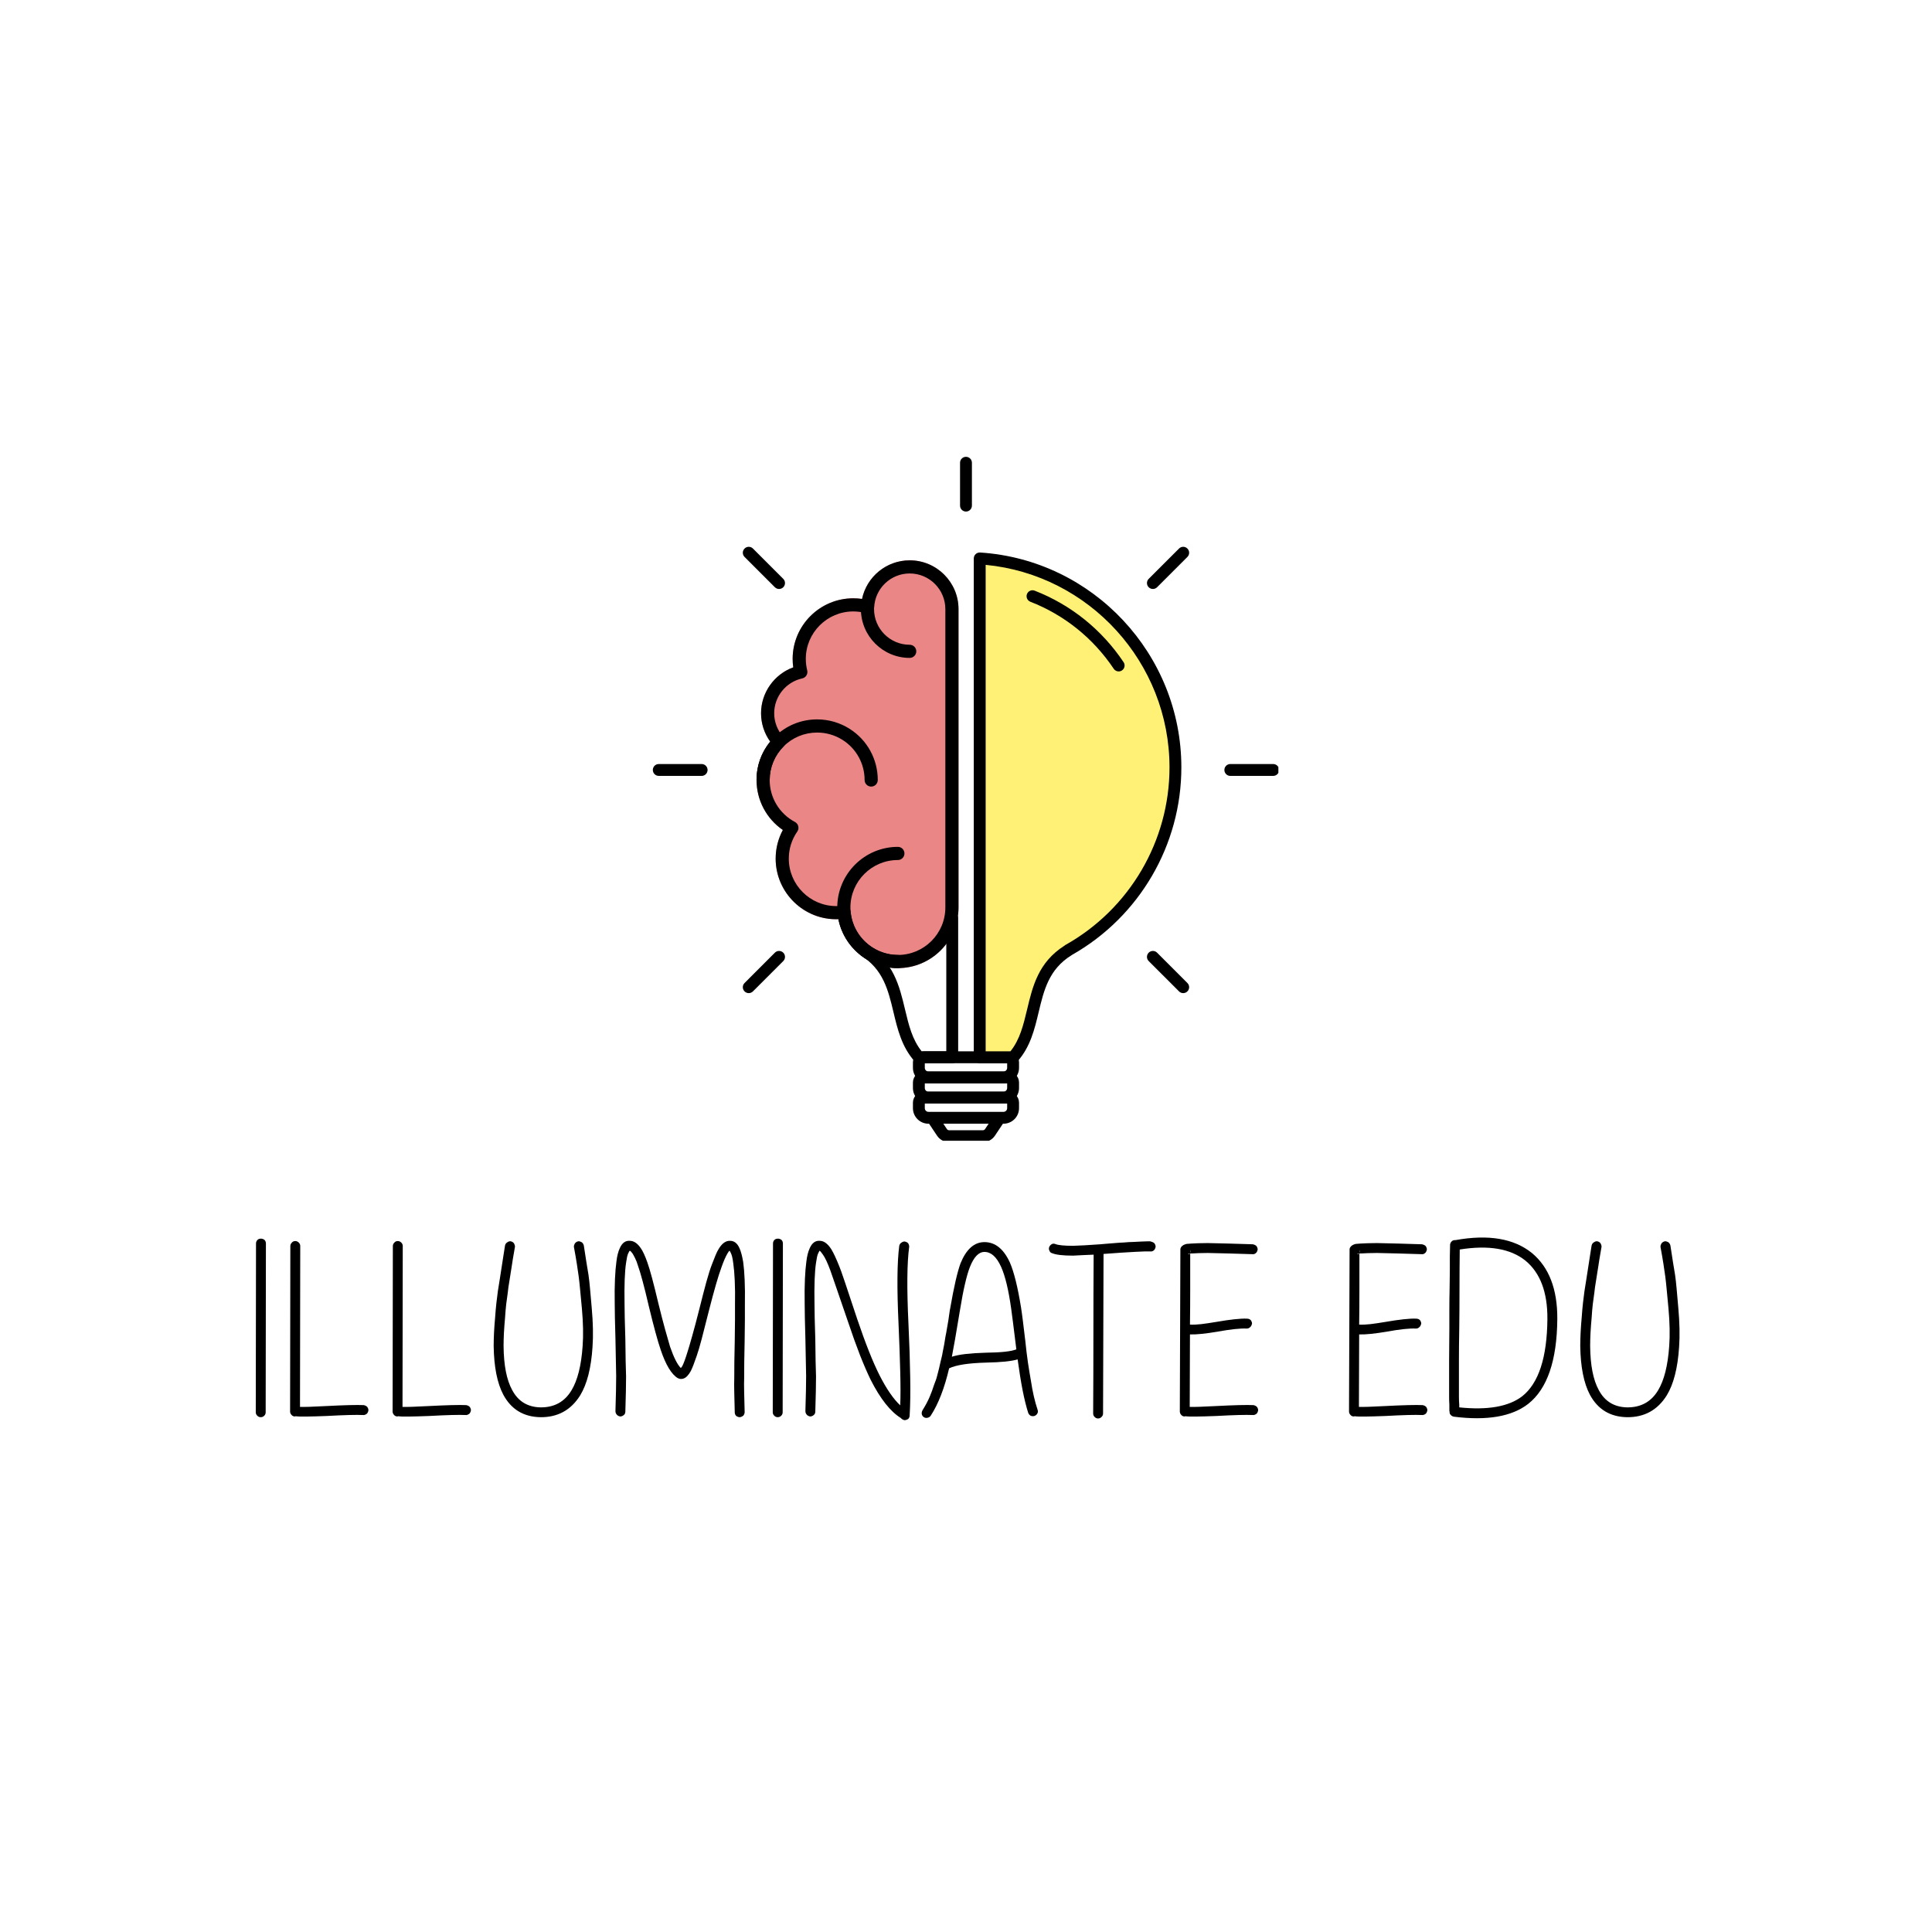 <svg xmlns="http://www.w3.org/2000/svg" xmlns:xlink="http://www.w3.org/1999/xlink" width="500" zoomAndPan="magnify" viewBox="0 0 375 375" height="500" preserveAspectRatio="xMidYMid meet" version="1.0"><defs><g/><clipPath id="56a6a012c7"><path d="M 179.969 216.137 L 195.086 216.137 L 195.086 221.422 L 179.969 221.422 Z M 179.969 216.137 " clip-rule="nonzero"/></clipPath><clipPath id="1a0c33cfcb"><path d="M 186 88.672 L 189 88.672 L 189 100 L 186 100 Z M 186 88.672 " clip-rule="nonzero"/></clipPath><clipPath id="2303e67838"><path d="M 126.633 148 L 138 148 L 138 151 L 126.633 151 Z M 126.633 148 " clip-rule="nonzero"/></clipPath><clipPath id="39a3f37c45"><path d="M 237.348 148.109 L 248.133 148.109 L 248.133 150.859 L 237.348 150.859 Z M 237.348 148.109 " clip-rule="nonzero"/></clipPath></defs><rect x="-37.5" width="450" fill="#ffffff" y="-37.5" height="450" fill-opacity="1"/><rect x="-37.5" width="450" fill="#ffffff" y="-37.5" height="450" fill-opacity="1"/><path fill="#eb8686" d="M 176.574 108.758 C 172.047 108.758 168.23 111.945 167.32 116.25 C 166.754 116.168 166.188 116.129 165.621 116.129 C 159.129 116.129 153.852 121.406 153.852 127.895 C 153.852 128.441 153.891 128.988 153.969 129.531 C 150.285 130.871 147.719 134.438 147.719 138.434 C 147.719 140.426 148.344 142.348 149.5 143.949 C 149.496 143.953 149.496 143.957 149.492 143.961 C 149.305 144.191 149.125 144.43 148.957 144.672 C 148.926 144.719 148.891 144.766 148.855 144.816 C 148.699 145.051 148.551 145.285 148.41 145.527 C 148.375 145.586 148.344 145.648 148.309 145.707 C 148.176 145.949 148.047 146.199 147.93 146.449 C 147.906 146.504 147.883 146.559 147.859 146.613 C 147.746 146.863 147.641 147.117 147.547 147.375 C 147.539 147.406 147.527 147.434 147.516 147.461 C 147.422 147.73 147.336 148.008 147.262 148.285 C 147.246 148.34 147.23 148.395 147.215 148.449 C 147.145 148.723 147.086 149.004 147.035 149.285 C 147.023 149.344 147.016 149.402 147.004 149.465 C 146.957 149.75 146.918 150.035 146.891 150.324 C 146.887 150.375 146.887 150.422 146.883 150.469 C 146.859 150.777 146.844 151.086 146.844 151.398 C 146.844 151.402 146.844 151.402 146.844 151.402 C 146.844 155.312 148.77 158.918 151.949 161.102 C 151.035 162.801 150.555 164.699 150.555 166.656 C 150.555 173.285 156.07 178.664 162.734 178.414 C 163.73 183.477 167.977 187.383 173.203 187.855 C 173.234 187.859 173.262 187.863 173.293 187.863 C 173.617 187.891 173.945 187.91 174.281 187.91 C 180.766 187.91 186.047 182.629 186.047 176.141 L 186.047 118.227 C 186.047 113.004 181.797 108.758 176.574 108.758 " fill-opacity="1" fill-rule="nonzero"/><path fill="#000000" d="M 163.832 175.762 C 164.117 175.762 164.398 175.859 164.625 176.039 C 164.898 176.258 165.07 176.578 165.102 176.93 C 165.504 181.656 169.531 185.355 174.281 185.355 C 179.359 185.355 183.492 181.223 183.492 176.141 L 183.492 118.227 C 183.492 114.41 180.391 111.309 176.574 111.309 C 172.902 111.309 169.875 114.18 169.676 117.848 C 169.652 118.234 169.461 118.59 169.145 118.812 C 168.832 119.039 168.434 119.113 168.062 119.012 C 167.266 118.793 166.441 118.68 165.621 118.68 C 160.539 118.68 156.406 122.812 156.406 127.895 C 156.406 128.645 156.496 129.395 156.68 130.125 C 156.762 130.461 156.707 130.812 156.523 131.105 C 156.34 131.398 156.051 131.605 155.711 131.68 C 152.559 132.363 150.27 135.207 150.27 138.434 C 150.27 140.176 150.926 141.84 152.117 143.125 C 152.582 143.629 152.566 144.41 152.086 144.895 C 150.352 146.633 149.395 148.945 149.395 151.398 C 149.395 154.82 151.273 157.941 154.305 159.547 C 154.625 159.715 154.859 160.016 154.945 160.371 C 155.031 160.727 154.965 161.102 154.754 161.402 C 153.676 162.949 153.105 164.77 153.105 166.656 C 153.105 171.738 157.238 175.871 162.32 175.871 C 162.754 175.871 163.203 175.84 163.648 175.773 C 163.711 175.766 163.77 175.762 163.832 175.762 Z M 174.281 187.91 C 168.648 187.91 163.809 183.832 162.738 178.414 C 156.074 178.664 150.555 173.285 150.555 166.656 C 150.555 164.699 151.035 162.801 151.949 161.102 C 148.77 158.918 146.844 155.312 146.844 151.398 C 146.844 148.652 147.777 146.047 149.5 143.949 C 148.344 142.348 147.719 140.426 147.719 138.434 C 147.719 134.438 150.285 130.871 153.969 129.531 C 153.891 128.988 153.852 128.441 153.852 127.895 C 153.852 121.406 159.129 116.129 165.621 116.129 C 166.188 116.129 166.758 116.168 167.32 116.25 C 168.23 111.949 172.047 108.758 176.574 108.758 C 181.797 108.758 186.047 113.004 186.047 118.227 L 186.047 176.141 C 186.047 182.629 180.766 187.91 174.281 187.91 " fill-opacity="1" fill-rule="nonzero"/><path fill="#000000" d="M 176.574 127.699 C 171.352 127.699 167.102 123.449 167.102 118.227 C 167.102 117.523 167.672 116.953 168.379 116.953 C 169.082 116.953 169.652 117.523 169.652 118.227 C 169.652 122.043 172.758 125.148 176.574 125.148 C 177.277 125.148 177.852 125.719 177.852 126.422 C 177.852 127.129 177.277 127.699 176.574 127.699 " fill-opacity="1" fill-rule="nonzero"/><path fill="#000000" d="M 174.281 187.91 C 167.789 187.91 162.512 182.629 162.512 176.141 C 162.512 169.656 167.789 164.375 174.281 164.375 C 174.984 164.375 175.555 164.949 175.555 165.652 C 175.555 166.355 174.984 166.93 174.281 166.93 C 169.199 166.93 165.066 171.062 165.066 176.141 C 165.066 181.223 169.199 185.355 174.281 185.355 C 174.984 185.355 175.555 185.926 175.555 186.633 C 175.555 187.34 174.984 187.91 174.281 187.91 " fill-opacity="1" fill-rule="nonzero"/><path fill="#000000" d="M 169.098 152.676 C 168.391 152.676 167.82 152.105 167.82 151.402 C 167.82 148.246 166.234 145.344 163.578 143.641 C 162.094 142.691 160.375 142.188 158.609 142.188 C 156.141 142.188 153.82 143.148 152.078 144.898 C 150.348 146.641 149.395 148.949 149.395 151.402 C 149.395 152.105 148.824 152.676 148.117 152.676 C 147.414 152.676 146.844 152.105 146.844 151.402 C 146.844 148.27 148.059 145.324 150.27 143.098 C 152.492 140.863 155.457 139.633 158.609 139.633 C 160.867 139.633 163.059 140.277 164.957 141.492 C 168.348 143.668 170.375 147.371 170.375 151.402 C 170.375 152.105 169.801 152.676 169.098 152.676 " fill-opacity="1" fill-rule="nonzero"/><path fill="#000000" d="M 179.504 206.367 L 179.504 207.27 C 179.504 207.66 179.824 207.98 180.215 207.98 L 194.777 207.98 C 195.168 207.98 195.488 207.66 195.488 207.27 L 195.488 206.367 Z M 194.777 210.285 L 180.215 210.285 C 178.555 210.285 177.199 208.93 177.199 207.27 L 177.199 206.199 C 177.199 205.023 178.16 204.062 179.336 204.062 L 195.656 204.062 C 196.836 204.062 197.793 205.023 197.793 206.199 L 197.793 207.27 C 197.793 208.93 196.441 210.285 194.777 210.285 " fill-opacity="1" fill-rule="nonzero"/><path fill="#000000" d="M 179.504 210.285 L 179.504 211.184 C 179.504 211.574 179.824 211.895 180.215 211.895 L 194.777 211.895 C 195.168 211.895 195.488 211.574 195.488 211.184 L 195.488 210.285 Z M 194.777 214.199 L 180.215 214.199 C 178.555 214.199 177.199 212.844 177.199 211.184 L 177.199 210.117 C 177.199 208.938 178.16 207.98 179.336 207.98 L 195.656 207.98 C 196.836 207.98 197.793 208.938 197.793 210.117 L 197.793 211.184 C 197.793 212.844 196.441 214.199 194.777 214.199 " fill-opacity="1" fill-rule="nonzero"/><path fill="#000000" d="M 179.504 214.199 L 179.504 215.102 C 179.504 215.492 179.824 215.809 180.215 215.809 L 194.777 215.809 C 195.168 215.809 195.488 215.492 195.488 215.102 L 195.488 214.199 Z M 194.777 218.113 L 180.215 218.113 C 178.555 218.113 177.199 216.762 177.199 215.102 L 177.199 214.031 C 177.199 212.855 178.16 211.895 179.336 211.895 L 195.656 211.895 C 196.836 211.895 197.793 212.855 197.793 214.031 L 197.793 215.102 C 197.793 216.762 196.441 218.113 194.777 218.113 " fill-opacity="1" fill-rule="nonzero"/><g clip-path="url(#56a6a012c7)"><path fill="#000000" d="M 190.773 221.684 L 184.219 221.684 C 183.277 221.684 182.402 221.215 181.879 220.43 L 179.992 217.602 L 181.91 216.324 L 183.793 219.152 C 183.891 219.297 184.047 219.379 184.219 219.379 L 190.773 219.379 C 190.945 219.379 191.105 219.297 191.199 219.152 L 193.086 216.324 L 195.004 217.602 L 193.117 220.43 C 192.594 221.215 191.719 221.684 190.773 221.684 " fill-opacity="1" fill-rule="nonzero"/></g><path fill="#000000" d="M 184.828 206.367 L 178.363 206.367 C 178.035 206.367 177.723 206.227 177.504 205.98 C 175.027 203.191 174.211 199.77 173.422 196.461 C 172.398 192.176 171.434 188.129 167.035 185.406 L 168.246 183.449 C 173.453 186.668 174.578 191.375 175.664 195.926 C 176.379 198.926 177.055 201.773 178.898 204.062 L 183.676 204.062 L 183.676 178.219 C 183.676 177.582 184.195 177.062 184.828 177.062 C 185.465 177.062 185.98 177.582 185.98 178.219 L 185.98 205.215 C 185.98 205.852 185.465 206.367 184.828 206.367 " fill-opacity="1" fill-rule="nonzero"/><path fill="#fff175" d="M 228.152 148.949 C 228.152 127.395 211.371 109.766 190.164 108.391 L 190.164 205.215 L 196.66 205.215 C 202.023 199.176 199.016 189.602 207.387 184.43 L 207.352 184.43 C 219.762 177.469 228.152 164.188 228.152 148.949 " fill-opacity="1" fill-rule="nonzero"/><path fill="#000000" d="M 191.316 204.062 L 196.125 204.062 C 197.969 201.773 198.645 198.926 199.363 195.926 C 200.434 191.43 201.543 186.789 206.586 183.57 C 206.648 183.516 206.715 183.465 206.789 183.422 C 219.254 176.434 227 163.223 227 148.949 C 227 128.605 211.422 111.57 191.316 109.637 Z M 196.66 206.367 L 190.164 206.367 C 189.527 206.367 189.012 205.852 189.012 205.215 L 189.012 108.391 C 189.012 108.07 189.145 107.766 189.375 107.551 C 189.609 107.332 189.922 107.223 190.238 107.242 C 212.145 108.66 229.301 126.98 229.301 148.949 C 229.301 163.98 221.188 177.902 208.105 185.328 C 208.07 185.355 208.031 185.383 207.988 185.406 C 203.59 188.129 202.625 192.176 201.602 196.461 C 200.812 199.77 199.996 203.191 197.523 205.98 C 197.305 206.227 196.988 206.367 196.66 206.367 " fill-opacity="1" fill-rule="nonzero"/><path fill="#000000" d="M 217.133 130.324 C 216.762 130.324 216.398 130.145 216.176 129.812 C 212.199 123.875 206.605 119.375 199.992 116.797 C 199.398 116.566 199.105 115.895 199.336 115.305 C 199.566 114.711 200.238 114.418 200.828 114.648 C 207.883 117.398 213.852 122.199 218.09 128.531 C 218.445 129.059 218.301 129.773 217.773 130.125 C 217.578 130.258 217.355 130.324 217.133 130.324 " fill-opacity="1" fill-rule="nonzero"/><g clip-path="url(#1a0c33cfcb)"><path fill="#000000" d="M 187.496 99.293 C 186.859 99.293 186.344 98.777 186.344 98.141 L 186.344 89.82 C 186.344 89.184 186.859 88.668 187.496 88.668 C 188.133 88.668 188.648 89.184 188.648 89.82 L 188.648 98.141 C 188.648 98.777 188.133 99.293 187.496 99.293 " fill-opacity="1" fill-rule="nonzero"/></g><path fill="#000000" d="M 151.215 114.32 C 150.922 114.32 150.629 114.207 150.402 113.984 L 144.52 108.102 C 144.066 107.652 144.066 106.922 144.52 106.473 C 144.969 106.02 145.699 106.02 146.148 106.473 L 152.031 112.355 C 152.48 112.805 152.48 113.531 152.031 113.984 C 151.805 114.207 151.512 114.32 151.215 114.32 " fill-opacity="1" fill-rule="nonzero"/><g clip-path="url(#2303e67838)"><path fill="#000000" d="M 136.188 150.602 L 127.871 150.602 C 127.23 150.602 126.715 150.086 126.715 149.449 C 126.715 148.812 127.23 148.297 127.871 148.297 L 136.188 148.297 C 136.824 148.297 137.34 148.812 137.34 149.449 C 137.34 150.086 136.824 150.602 136.188 150.602 " fill-opacity="1" fill-rule="nonzero"/></g><path fill="#000000" d="M 145.332 192.766 C 145.039 192.766 144.742 192.652 144.52 192.426 C 144.066 191.977 144.066 191.25 144.52 190.801 L 150.402 184.914 C 150.852 184.465 151.582 184.465 152.031 184.914 C 152.48 185.367 152.48 186.094 152.031 186.543 L 146.148 192.426 C 145.922 192.652 145.629 192.766 145.332 192.766 " fill-opacity="1" fill-rule="nonzero"/><path fill="#000000" d="M 229.66 192.766 C 229.367 192.766 229.07 192.652 228.848 192.426 L 222.961 186.543 C 222.512 186.094 222.512 185.367 222.961 184.914 C 223.41 184.465 224.141 184.465 224.59 184.914 L 230.473 190.801 C 230.926 191.25 230.926 191.977 230.473 192.426 C 230.25 192.652 229.953 192.766 229.66 192.766 " fill-opacity="1" fill-rule="nonzero"/><g clip-path="url(#39a3f37c45)"><path fill="#000000" d="M 247.125 150.602 L 238.805 150.602 C 238.168 150.602 237.652 150.086 237.652 149.449 C 237.652 148.812 238.168 148.297 238.805 148.297 L 247.125 148.297 C 247.762 148.297 248.277 148.812 248.277 149.449 C 248.277 150.086 247.762 150.602 247.125 150.602 " fill-opacity="1" fill-rule="nonzero"/></g><path fill="#000000" d="M 223.777 114.32 C 223.48 114.32 223.188 114.207 222.961 113.984 C 222.512 113.531 222.512 112.805 222.961 112.355 L 228.848 106.473 C 229.293 106.02 230.023 106.02 230.473 106.473 C 230.926 106.922 230.926 107.652 230.473 108.102 L 224.59 113.984 C 224.367 114.207 224.074 114.32 223.777 114.32 " fill-opacity="1" fill-rule="nonzero"/><g fill="#000000" fill-opacity="1"><g transform="translate(45.911, 274.748)"><g><path d="M 3.781 -33.375 C 3.781 -33.664 3.879 -33.906 4.078 -34.094 C 4.234 -34.25 4.457 -34.328 4.75 -34.328 C 4.969 -34.328 5.191 -34.25 5.422 -34.094 C 5.609 -33.906 5.703 -33.664 5.703 -33.375 L 5.656 -0.625 C 5.656 -0.363 5.562 -0.141 5.375 0.047 C 5.176 0.234 4.953 0.328 4.703 0.328 C 4.441 0.328 4.219 0.234 4.031 0.047 C 3.832 -0.141 3.734 -0.363 3.734 -0.625 Z M 3.781 -33.375 "/></g></g></g><g fill="#000000" fill-opacity="1"><g transform="translate(53.246, 274.748)"><g><path d="M 3.109 -32.891 C 3.109 -33.148 3.207 -33.375 3.406 -33.562 C 3.562 -33.758 3.785 -33.859 4.078 -33.859 C 4.328 -33.859 4.551 -33.758 4.75 -33.562 C 4.938 -33.375 5.031 -33.148 5.031 -32.891 L 4.984 -1.672 C 5.785 -1.641 7.445 -1.691 9.969 -1.828 C 11.758 -1.922 13.27 -1.984 14.5 -2.016 C 15.738 -2.047 16.691 -2.047 17.359 -2.016 C 17.648 -1.953 17.875 -1.836 18.031 -1.672 C 18.188 -1.453 18.266 -1.227 18.266 -1 C 18.203 -0.688 18.094 -0.461 17.938 -0.328 C 17.676 -0.141 17.438 -0.062 17.219 -0.094 C 16.57 -0.125 15.656 -0.125 14.469 -0.094 C 13.289 -0.062 11.844 0 10.125 0.094 C 8.551 0.156 7.27 0.191 6.281 0.203 C 5.289 0.223 4.57 0.203 4.125 0.141 C 4.094 0.172 4.062 0.188 4.031 0.188 C 3.738 0.188 3.516 0.094 3.359 -0.094 C 3.16 -0.289 3.062 -0.516 3.062 -0.766 Z M 3.109 -32.891 "/></g></g></g><g fill="#000000" fill-opacity="1"><g transform="translate(73.143, 274.748)"><g><path d="M 3.109 -32.891 C 3.109 -33.148 3.207 -33.375 3.406 -33.562 C 3.562 -33.758 3.785 -33.859 4.078 -33.859 C 4.328 -33.859 4.551 -33.758 4.75 -33.562 C 4.938 -33.375 5.031 -33.148 5.031 -32.891 L 4.984 -1.672 C 5.785 -1.641 7.445 -1.691 9.969 -1.828 C 11.758 -1.922 13.27 -1.984 14.5 -2.016 C 15.738 -2.047 16.691 -2.047 17.359 -2.016 C 17.648 -1.953 17.875 -1.836 18.031 -1.672 C 18.188 -1.453 18.266 -1.227 18.266 -1 C 18.203 -0.688 18.094 -0.461 17.938 -0.328 C 17.676 -0.141 17.438 -0.062 17.219 -0.094 C 16.57 -0.125 15.656 -0.125 14.469 -0.094 C 13.289 -0.062 11.844 0 10.125 0.094 C 8.551 0.156 7.27 0.191 6.281 0.203 C 5.289 0.223 4.57 0.203 4.125 0.141 C 4.094 0.172 4.062 0.188 4.031 0.188 C 3.738 0.188 3.516 0.094 3.359 -0.094 C 3.16 -0.289 3.062 -0.516 3.062 -0.766 Z M 3.109 -32.891 "/></g></g></g><g fill="#000000" fill-opacity="1"><g transform="translate(93.04, 274.748)"><g><path d="M 4.984 -32.984 C 5.047 -33.273 5.191 -33.484 5.422 -33.609 C 5.641 -33.773 5.863 -33.844 6.094 -33.812 C 6.375 -33.75 6.582 -33.617 6.719 -33.422 C 6.875 -33.129 6.938 -32.891 6.906 -32.703 C 6.875 -32.484 6.801 -32.062 6.688 -31.438 C 6.57 -30.812 6.438 -29.973 6.281 -28.922 C 6.125 -27.859 5.973 -26.906 5.828 -26.062 C 5.68 -25.219 5.578 -24.473 5.516 -23.828 C 5.422 -23.191 5.32 -22.461 5.219 -21.641 C 5.125 -20.828 5.047 -19.91 4.984 -18.891 C 4.797 -16.879 4.703 -15.086 4.703 -13.516 C 4.734 -9.773 5.289 -6.914 6.375 -4.938 C 7.531 -2.758 9.352 -1.641 11.844 -1.578 C 14.531 -1.547 16.547 -2.648 17.891 -4.891 C 19.066 -6.836 19.785 -9.695 20.047 -13.469 C 20.203 -15.551 20.156 -17.984 19.906 -20.766 C 19.77 -22.172 19.656 -23.383 19.562 -24.406 C 19.469 -25.426 19.375 -26.289 19.281 -27 C 19.188 -27.695 19.066 -28.516 18.922 -29.453 C 18.773 -30.398 18.586 -31.484 18.359 -32.703 C 18.328 -32.891 18.395 -33.129 18.562 -33.422 C 18.719 -33.617 18.926 -33.75 19.188 -33.812 C 19.375 -33.844 19.613 -33.773 19.906 -33.609 C 20.094 -33.453 20.219 -33.242 20.281 -32.984 C 20.477 -31.773 20.645 -30.695 20.781 -29.75 C 20.926 -28.812 21.062 -27.988 21.188 -27.281 C 21.289 -26.582 21.391 -25.703 21.484 -24.641 C 21.578 -23.586 21.688 -22.344 21.812 -20.906 C 22.07 -18.031 22.125 -15.504 21.969 -13.328 C 21.707 -9.234 20.906 -6.086 19.562 -3.891 C 17.77 -1.035 15.195 0.367 11.844 0.328 C 8.582 0.266 6.188 -1.188 4.656 -4.031 C 3.469 -6.27 2.844 -9.414 2.781 -13.469 C 2.781 -15.133 2.875 -16.988 3.062 -19.031 C 3.133 -20.062 3.219 -21.004 3.312 -21.859 C 3.406 -22.723 3.5 -23.477 3.594 -24.125 C 3.688 -24.758 3.805 -25.508 3.953 -26.375 C 4.098 -27.238 4.25 -28.211 4.406 -29.297 C 4.57 -30.348 4.703 -31.188 4.797 -31.812 C 4.891 -32.438 4.953 -32.828 4.984 -32.984 Z M 4.984 -32.984 "/></g></g></g><g fill="#000000" fill-opacity="1"><g transform="translate(116.724, 274.748)"><g><path d="M 4.656 -0.766 C 4.656 -0.473 4.555 -0.25 4.359 -0.094 C 4.141 0.094 3.898 0.188 3.641 0.188 C 3.359 0.125 3.148 0.016 3.016 -0.141 C 2.828 -0.336 2.734 -0.578 2.734 -0.859 C 2.828 -3.805 2.875 -6.078 2.875 -7.672 C 2.844 -9.266 2.797 -11.66 2.734 -14.859 C 2.641 -18.086 2.594 -20.359 2.594 -21.672 C 2.562 -23.523 2.578 -25.129 2.641 -26.484 C 2.703 -27.848 2.797 -28.977 2.922 -29.875 C 3.047 -30.957 3.27 -31.836 3.594 -32.516 C 4.039 -33.504 4.68 -33.969 5.516 -33.906 C 6.285 -33.906 6.988 -33.441 7.625 -32.516 C 8.039 -31.941 8.473 -31.016 8.922 -29.734 C 9.43 -28.328 10.148 -25.656 11.078 -21.719 C 11.555 -19.77 11.988 -18.098 12.375 -16.703 C 12.758 -15.316 13.078 -14.207 13.328 -13.375 C 14.066 -11.238 14.77 -9.848 15.438 -9.203 C 15.469 -9.266 15.504 -9.32 15.547 -9.375 C 15.598 -9.426 15.645 -9.484 15.688 -9.547 C 15.969 -10.086 16.301 -10.984 16.688 -12.234 C 16.906 -12.898 17.211 -13.941 17.609 -15.359 C 18.016 -16.785 18.488 -18.57 19.031 -20.719 C 19.539 -22.758 19.992 -24.508 20.391 -25.969 C 20.797 -27.426 21.16 -28.566 21.484 -29.391 C 21.734 -30.035 21.961 -30.613 22.172 -31.125 C 22.379 -31.633 22.598 -32.066 22.828 -32.422 C 23.461 -33.441 24.18 -33.938 24.984 -33.906 C 25.785 -33.906 26.395 -33.426 26.812 -32.469 C 27.094 -31.852 27.332 -30.957 27.531 -29.781 C 27.656 -28.883 27.75 -27.738 27.812 -26.344 C 27.875 -24.957 27.891 -23.336 27.859 -21.484 C 27.859 -20.711 27.859 -19.75 27.859 -18.594 C 27.859 -17.445 27.844 -16.109 27.812 -14.578 C 27.781 -13.016 27.754 -11.629 27.734 -10.422 C 27.723 -9.223 27.719 -8.211 27.719 -7.391 C 27.688 -6.555 27.688 -5.578 27.719 -4.453 C 27.75 -3.336 27.781 -2.078 27.812 -0.672 C 27.812 -0.441 27.734 -0.219 27.578 0 C 27.41 0.156 27.188 0.266 26.906 0.328 C 26.645 0.328 26.406 0.25 26.188 0.094 C 25.988 -0.094 25.891 -0.332 25.891 -0.625 C 25.859 -2.031 25.828 -3.289 25.797 -4.406 C 25.766 -5.531 25.766 -6.508 25.797 -7.344 C 25.797 -8.164 25.801 -9.176 25.812 -10.375 C 25.832 -11.582 25.859 -12.969 25.891 -14.531 C 25.922 -16.094 25.938 -17.445 25.938 -18.594 C 25.938 -19.75 25.938 -20.711 25.938 -21.484 C 25.969 -23.273 25.953 -24.844 25.891 -26.188 C 25.828 -27.531 25.734 -28.629 25.609 -29.484 C 25.547 -30.004 25.473 -30.438 25.391 -30.781 C 25.305 -31.133 25.203 -31.426 25.078 -31.656 L 24.891 -31.984 C 24.797 -31.953 24.648 -31.758 24.453 -31.406 C 24.098 -30.801 23.719 -29.922 23.312 -28.766 C 22.695 -27.109 21.879 -24.281 20.859 -20.281 C 20.316 -18.102 19.852 -16.285 19.469 -14.828 C 19.082 -13.379 18.766 -12.305 18.516 -11.609 C 18.066 -10.266 17.68 -9.27 17.359 -8.625 C 17.129 -8.219 16.891 -7.883 16.641 -7.625 C 16.254 -7.238 15.836 -7.062 15.391 -7.094 C 15.234 -7.094 15.07 -7.141 14.906 -7.234 L 14.859 -7.234 C 13.617 -7.973 12.504 -9.812 11.516 -12.75 C 10.93 -14.445 10.16 -17.281 9.203 -21.25 C 8.754 -23.195 8.352 -24.816 8 -26.109 C 7.656 -27.398 7.352 -28.398 7.094 -29.109 C 6.938 -29.648 6.758 -30.113 6.562 -30.5 C 6.375 -30.883 6.203 -31.203 6.047 -31.453 C 5.816 -31.773 5.641 -31.953 5.516 -31.984 C 5.422 -31.891 5.359 -31.797 5.328 -31.703 C 5.191 -31.473 5.082 -31.18 5 -30.828 C 4.926 -30.484 4.859 -30.086 4.797 -29.641 C 4.535 -27.941 4.438 -25.285 4.5 -21.672 C 4.5 -20.328 4.551 -18.039 4.656 -14.812 C 4.688 -11.582 4.734 -9.172 4.797 -7.578 C 4.797 -6.016 4.75 -3.742 4.656 -0.766 Z M 4.656 -0.766 "/></g></g></g><g fill="#000000" fill-opacity="1"><g transform="translate(146.258, 274.748)"><g><path d="M 3.781 -33.375 C 3.781 -33.664 3.879 -33.906 4.078 -34.094 C 4.234 -34.25 4.457 -34.328 4.75 -34.328 C 4.969 -34.328 5.191 -34.25 5.422 -34.094 C 5.609 -33.906 5.703 -33.664 5.703 -33.375 L 5.656 -0.625 C 5.656 -0.363 5.562 -0.141 5.375 0.047 C 5.176 0.234 4.953 0.328 4.703 0.328 C 4.441 0.328 4.219 0.234 4.031 0.047 C 3.832 -0.141 3.734 -0.363 3.734 -0.625 Z M 3.781 -33.375 "/></g></g></g><g fill="#000000" fill-opacity="1"><g transform="translate(153.593, 274.748)"><g><path d="M 20.953 -32.938 C 21.016 -33.227 21.16 -33.438 21.391 -33.562 C 21.609 -33.727 21.832 -33.797 22.062 -33.766 C 22.344 -33.691 22.551 -33.578 22.688 -33.422 C 22.844 -33.129 22.906 -32.891 22.875 -32.703 C 22.457 -29.629 22.41 -24.691 22.734 -17.891 C 22.922 -13.922 23.035 -10.441 23.078 -7.453 C 23.129 -4.461 23.094 -1.977 22.969 0 C 22.969 0.258 22.875 0.484 22.688 0.672 C 22.426 0.828 22.188 0.906 21.969 0.906 C 21.676 0.844 21.438 0.703 21.25 0.484 C 19.227 -0.766 17.273 -3.242 15.391 -6.953 C 14.754 -8.266 14.066 -9.852 13.328 -11.719 C 12.598 -13.594 11.832 -15.727 11.031 -18.125 C 9.977 -21.227 9.16 -23.609 8.578 -25.266 C 8.004 -26.93 7.672 -27.895 7.578 -28.156 C 7.035 -29.625 6.555 -30.645 6.141 -31.219 C 5.816 -31.695 5.594 -31.953 5.469 -31.984 C 5.438 -31.953 5.391 -31.859 5.328 -31.703 C 5.191 -31.473 5.082 -31.18 5 -30.828 C 4.926 -30.484 4.859 -30.086 4.797 -29.641 C 4.535 -27.941 4.438 -25.285 4.5 -21.672 C 4.5 -20.328 4.551 -18.039 4.656 -14.812 C 4.688 -11.582 4.734 -9.172 4.797 -7.578 C 4.797 -6.016 4.75 -3.742 4.656 -0.766 C 4.656 -0.473 4.555 -0.25 4.359 -0.094 C 4.141 0.094 3.898 0.188 3.641 0.188 C 3.359 0.125 3.148 0.016 3.016 -0.141 C 2.828 -0.336 2.734 -0.578 2.734 -0.859 C 2.828 -3.805 2.875 -6.078 2.875 -7.672 C 2.844 -9.266 2.797 -11.66 2.734 -14.859 C 2.641 -18.086 2.594 -20.359 2.594 -21.672 C 2.562 -23.523 2.578 -25.129 2.641 -26.484 C 2.703 -27.848 2.797 -28.977 2.922 -29.875 C 3.047 -30.957 3.27 -31.836 3.594 -32.516 C 4.039 -33.504 4.68 -33.969 5.516 -33.906 C 6.316 -33.906 7.066 -33.359 7.766 -32.266 C 8.211 -31.535 8.738 -30.406 9.344 -28.875 C 9.57 -28.395 10.723 -25.004 12.797 -18.703 C 14.398 -13.973 15.844 -10.344 17.125 -7.812 C 18.469 -5.164 19.805 -3.219 21.141 -1.969 C 21.211 -3.695 21.211 -5.879 21.141 -8.516 C 21.078 -11.148 20.969 -14.242 20.812 -17.797 C 20.488 -24.734 20.535 -29.781 20.953 -32.938 Z M 20.953 -32.938 "/></g></g></g><g fill="#000000" fill-opacity="1"><g transform="translate(178.38, 274.748)"><g><path d="M 6.375 -11.406 C 7.082 -11.633 7.977 -11.812 9.062 -11.938 C 10.145 -12.062 11.426 -12.145 12.906 -12.188 C 15.938 -12.219 17.93 -12.438 18.891 -12.844 C 18.348 -17.258 18.016 -19.883 17.891 -20.719 C 17.379 -24.395 16.723 -27.113 15.922 -28.875 C 15.055 -30.789 13.984 -31.75 12.703 -31.75 C 11.586 -31.75 10.645 -30.77 9.875 -28.812 C 9.562 -28.02 9.242 -26.926 8.922 -25.531 C 8.598 -24.145 8.273 -22.457 7.953 -20.469 C 7.191 -15.832 6.664 -12.812 6.375 -11.406 Z M 2.297 0 C 2.172 0.219 1.961 0.363 1.672 0.438 C 1.391 0.5 1.148 0.461 0.953 0.328 C 0.734 0.203 0.594 0 0.531 -0.281 C 0.5 -0.539 0.547 -0.781 0.672 -1 C 0.828 -1.258 0.992 -1.539 1.172 -1.844 C 1.348 -2.145 1.516 -2.457 1.672 -2.781 C 1.836 -3.102 1.988 -3.43 2.125 -3.766 C 2.27 -4.098 2.41 -4.457 2.547 -4.844 C 2.797 -5.613 3.035 -6.285 3.266 -6.859 C 3.359 -7.109 3.453 -7.426 3.547 -7.812 C 3.641 -8.195 3.754 -8.645 3.891 -9.156 C 4.016 -9.664 4.113 -10.102 4.188 -10.469 C 4.27 -10.844 4.344 -11.141 4.406 -11.359 C 4.469 -11.586 4.531 -11.898 4.594 -12.297 C 4.664 -12.703 4.766 -13.207 4.891 -13.812 C 4.984 -14.414 5.062 -14.898 5.125 -15.266 C 5.195 -15.641 5.25 -15.906 5.281 -16.062 C 5.344 -16.414 5.484 -17.234 5.703 -18.516 C 5.797 -19.148 5.867 -19.66 5.922 -20.047 C 5.973 -20.43 6.016 -20.672 6.047 -20.766 C 6.773 -24.953 7.445 -27.879 8.062 -29.547 C 9.176 -32.285 10.723 -33.656 12.703 -33.656 C 14.785 -33.656 16.43 -32.332 17.641 -29.688 C 18.441 -27.832 19.16 -24.938 19.797 -21 C 19.898 -20.363 20.02 -19.5 20.156 -18.406 C 20.301 -17.32 20.457 -16.031 20.625 -14.531 C 20.781 -13 20.953 -11.582 21.141 -10.281 C 21.336 -8.988 21.531 -7.816 21.719 -6.766 C 22.039 -4.617 22.473 -2.734 23.016 -1.109 C 23.109 -0.848 23.094 -0.609 22.969 -0.391 C 22.844 -0.16 22.648 0 22.391 0.094 C 22.141 0.156 21.898 0.141 21.672 0.047 C 21.453 -0.078 21.289 -0.27 21.188 -0.531 C 20.812 -1.707 20.453 -3.16 20.109 -4.891 C 19.773 -6.617 19.453 -8.617 19.141 -10.891 C 18.586 -10.723 17.789 -10.582 16.75 -10.469 C 15.719 -10.363 14.453 -10.297 12.953 -10.266 C 9.555 -10.172 7.188 -9.801 5.844 -9.156 C 4.945 -5.32 3.766 -2.27 2.297 0 Z M 2.297 0 "/></g></g></g><g fill="#000000" fill-opacity="1"><g transform="translate(203.119, 274.748)"><g><path d="M 1.109 -31.5 C 0.848 -31.562 0.672 -31.723 0.578 -31.984 C 0.453 -32.211 0.438 -32.453 0.531 -32.703 C 0.625 -32.93 0.801 -33.125 1.062 -33.281 C 1.281 -33.375 1.5 -33.375 1.719 -33.281 C 2.301 -33.051 3.453 -32.938 5.172 -32.938 C 6.391 -32.969 8.148 -33.066 10.453 -33.234 C 10.711 -33.266 11.07 -33.297 11.531 -33.328 C 12 -33.359 12.582 -33.406 13.281 -33.469 C 13.988 -33.531 14.555 -33.566 14.984 -33.578 C 15.41 -33.598 15.738 -33.625 15.969 -33.656 C 16.188 -33.656 16.492 -33.664 16.891 -33.688 C 17.297 -33.707 17.801 -33.734 18.406 -33.766 C 19.625 -33.828 20.25 -33.828 20.281 -33.766 C 20.57 -33.691 20.797 -33.578 20.953 -33.422 C 21.109 -33.203 21.188 -32.977 21.188 -32.75 C 21.125 -32.426 21.016 -32.203 20.859 -32.078 C 20.672 -31.891 20.43 -31.812 20.141 -31.844 C 19.723 -31.875 18.754 -31.848 17.234 -31.766 C 15.723 -31.691 13.672 -31.555 11.078 -31.359 L 10.984 -0.391 C 10.984 -0.129 10.883 0.094 10.688 0.281 C 10.5 0.477 10.273 0.578 10.016 0.578 C 9.766 0.578 9.539 0.477 9.344 0.281 C 9.156 0.094 9.062 -0.129 9.062 -0.391 C 9.094 -5.535 9.109 -10.68 9.109 -15.828 C 9.109 -20.973 9.125 -26.102 9.156 -31.219 C 8.352 -31.188 7.625 -31.156 6.969 -31.125 C 6.32 -31.094 5.723 -31.062 5.172 -31.031 C 3.223 -31.031 1.867 -31.188 1.109 -31.5 Z M 1.109 -31.5 "/></g></g></g><g fill="#000000" fill-opacity="1"><g transform="translate(225.94, 274.748)"><g><path d="M 4.656 -31.359 C 4.812 -31.266 4.938 -31.297 5.031 -31.453 C 4.969 -31.422 4.906 -31.406 4.844 -31.406 C 4.781 -31.406 4.719 -31.391 4.656 -31.359 Z M 5.078 -31.594 C 5.141 -31.758 5.141 -31.953 5.078 -32.172 Z M 17.219 -33.234 C 17.531 -33.172 17.77 -33.055 17.938 -32.891 C 18.094 -32.672 18.172 -32.445 18.172 -32.219 C 18.109 -31.906 18 -31.68 17.844 -31.547 C 17.645 -31.359 17.422 -31.281 17.172 -31.312 C 15.504 -31.375 13.941 -31.422 12.484 -31.453 C 11.035 -31.484 9.703 -31.516 8.484 -31.547 C 7.816 -31.547 7.227 -31.535 6.719 -31.516 C 6.207 -31.504 5.773 -31.484 5.422 -31.453 C 5.359 -31.453 5.301 -31.453 5.25 -31.453 C 5.195 -31.453 5.141 -31.453 5.078 -31.453 C 5.078 -29.148 5.078 -26.848 5.078 -24.547 C 5.078 -22.242 5.062 -19.941 5.031 -17.641 C 5.645 -17.609 6.375 -17.641 7.219 -17.734 C 8.062 -17.836 9.047 -17.984 10.172 -18.172 C 11.473 -18.398 12.617 -18.566 13.609 -18.672 C 14.609 -18.785 15.441 -18.828 16.109 -18.797 C 16.398 -18.797 16.641 -18.703 16.828 -18.516 C 16.992 -18.285 17.078 -18.062 17.078 -17.844 C 17.004 -17.52 16.891 -17.297 16.734 -17.172 C 16.547 -16.973 16.32 -16.875 16.062 -16.875 C 14.844 -16.938 12.988 -16.742 10.5 -16.297 C 8.164 -15.891 6.344 -15.703 5.031 -15.734 L 4.984 -1.672 C 5.785 -1.641 7.445 -1.691 9.969 -1.828 C 11.758 -1.922 13.27 -1.984 14.5 -2.016 C 15.738 -2.047 16.691 -2.047 17.359 -2.016 C 17.648 -1.953 17.875 -1.836 18.031 -1.672 C 18.188 -1.453 18.266 -1.227 18.266 -1 C 18.203 -0.688 18.094 -0.461 17.938 -0.328 C 17.676 -0.141 17.438 -0.062 17.219 -0.094 C 16.57 -0.125 15.656 -0.125 14.469 -0.094 C 13.289 -0.062 11.844 0 10.125 0.094 C 8.551 0.156 7.27 0.191 6.281 0.203 C 5.289 0.223 4.57 0.203 4.125 0.141 C 4.094 0.172 4.062 0.188 4.031 0.188 C 3.738 0.188 3.516 0.094 3.359 -0.094 C 3.16 -0.289 3.062 -0.531 3.062 -0.812 L 3.172 -32.078 C 3.129 -32.492 3.332 -32.832 3.781 -33.094 C 3.852 -33.125 3.926 -33.156 4 -33.188 C 4.082 -33.219 4.172 -33.25 4.266 -33.281 C 4.391 -33.312 4.531 -33.328 4.688 -33.328 C 4.852 -33.328 5.051 -33.344 5.281 -33.375 C 5.656 -33.406 6.109 -33.426 6.641 -33.438 C 7.172 -33.457 7.785 -33.469 8.484 -33.469 C 9.734 -33.438 11.082 -33.406 12.531 -33.375 C 13.988 -33.344 15.551 -33.297 17.219 -33.234 Z M 17.219 -33.234 "/></g></g></g><g fill="#000000" fill-opacity="1"><g transform="translate(245.837, 274.748)"><g/></g></g><g fill="#000000" fill-opacity="1"><g transform="translate(258.782, 274.748)"><g><path d="M 4.656 -31.359 C 4.812 -31.266 4.938 -31.297 5.031 -31.453 C 4.969 -31.422 4.906 -31.406 4.844 -31.406 C 4.781 -31.406 4.719 -31.391 4.656 -31.359 Z M 5.078 -31.594 C 5.141 -31.758 5.141 -31.953 5.078 -32.172 Z M 17.219 -33.234 C 17.531 -33.172 17.77 -33.055 17.938 -32.891 C 18.094 -32.672 18.172 -32.445 18.172 -32.219 C 18.109 -31.906 18 -31.68 17.844 -31.547 C 17.645 -31.359 17.422 -31.281 17.172 -31.312 C 15.504 -31.375 13.941 -31.422 12.484 -31.453 C 11.035 -31.484 9.703 -31.516 8.484 -31.547 C 7.816 -31.547 7.227 -31.535 6.719 -31.516 C 6.207 -31.504 5.773 -31.484 5.422 -31.453 C 5.359 -31.453 5.301 -31.453 5.25 -31.453 C 5.195 -31.453 5.141 -31.453 5.078 -31.453 C 5.078 -29.148 5.078 -26.848 5.078 -24.547 C 5.078 -22.242 5.062 -19.941 5.031 -17.641 C 5.645 -17.609 6.375 -17.641 7.219 -17.734 C 8.062 -17.836 9.047 -17.984 10.172 -18.172 C 11.473 -18.398 12.617 -18.566 13.609 -18.672 C 14.609 -18.785 15.441 -18.828 16.109 -18.797 C 16.398 -18.797 16.641 -18.703 16.828 -18.516 C 16.992 -18.285 17.078 -18.062 17.078 -17.844 C 17.004 -17.52 16.891 -17.297 16.734 -17.172 C 16.547 -16.973 16.32 -16.875 16.062 -16.875 C 14.844 -16.938 12.988 -16.742 10.5 -16.297 C 8.164 -15.891 6.344 -15.703 5.031 -15.734 L 4.984 -1.672 C 5.785 -1.641 7.445 -1.691 9.969 -1.828 C 11.758 -1.922 13.27 -1.984 14.5 -2.016 C 15.738 -2.047 16.691 -2.047 17.359 -2.016 C 17.648 -1.953 17.875 -1.836 18.031 -1.672 C 18.188 -1.453 18.266 -1.227 18.266 -1 C 18.203 -0.688 18.094 -0.461 17.938 -0.328 C 17.676 -0.141 17.438 -0.062 17.219 -0.094 C 16.57 -0.125 15.656 -0.125 14.469 -0.094 C 13.289 -0.062 11.844 0 10.125 0.094 C 8.551 0.156 7.27 0.191 6.281 0.203 C 5.289 0.223 4.57 0.203 4.125 0.141 C 4.094 0.172 4.062 0.188 4.031 0.188 C 3.738 0.188 3.516 0.094 3.359 -0.094 C 3.16 -0.289 3.062 -0.531 3.062 -0.812 L 3.172 -32.078 C 3.129 -32.492 3.332 -32.832 3.781 -33.094 C 3.852 -33.125 3.926 -33.156 4 -33.188 C 4.082 -33.219 4.172 -33.25 4.266 -33.281 C 4.391 -33.312 4.531 -33.328 4.688 -33.328 C 4.852 -33.328 5.051 -33.344 5.281 -33.375 C 5.656 -33.406 6.109 -33.426 6.641 -33.438 C 7.172 -33.457 7.785 -33.469 8.484 -33.469 C 9.734 -33.438 11.082 -33.406 12.531 -33.375 C 13.988 -33.344 15.551 -33.297 17.219 -33.234 Z M 17.219 -33.234 "/></g></g></g><g fill="#000000" fill-opacity="1"><g transform="translate(278.678, 274.748)"><g><path d="M 4.562 -1.578 C 10.082 -1.004 14.156 -1.723 16.781 -3.734 C 19.977 -6.266 21.609 -11.27 21.672 -18.75 C 21.703 -23.926 20.281 -27.695 17.406 -30.062 C 14.5 -32.395 10.25 -33.113 4.656 -32.219 C 4.625 -29.508 4.609 -26.875 4.609 -24.312 C 4.609 -21.75 4.594 -19.27 4.562 -16.875 C 4.52 -14.539 4.5 -12.445 4.5 -10.594 C 4.5 -8.738 4.5 -7.141 4.5 -5.797 C 4.5 -5.004 4.5 -4.301 4.5 -3.688 C 4.5 -3.082 4.52 -2.555 4.562 -2.109 C 4.562 -2.016 4.562 -1.914 4.562 -1.812 C 4.562 -1.719 4.562 -1.641 4.562 -1.578 Z M 2.781 -33.094 C 2.781 -33.344 2.875 -33.566 3.062 -33.766 C 3.227 -33.953 3.453 -34.047 3.734 -34.047 C 3.766 -34.047 3.781 -34.047 3.781 -34.047 C 3.781 -34.047 3.801 -34.047 3.844 -34.047 C 10.227 -35.191 15.164 -34.359 18.656 -31.547 C 21.977 -28.797 23.625 -24.531 23.594 -18.75 C 23.531 -10.664 21.645 -5.164 17.938 -2.25 C 14.77 0.207 9.973 1.035 3.547 0.234 C 3.254 0.172 3.047 0.062 2.922 -0.094 C 2.828 -0.188 2.766 -0.266 2.734 -0.328 C 2.734 -0.43 2.719 -0.5 2.688 -0.531 C 2.688 -0.562 2.688 -0.594 2.688 -0.625 C 2.688 -0.656 2.688 -0.688 2.688 -0.719 C 2.656 -0.75 2.641 -0.863 2.641 -1.062 C 2.641 -1.188 2.641 -1.336 2.641 -1.516 C 2.641 -1.691 2.641 -1.891 2.641 -2.109 C 2.609 -2.523 2.594 -3.035 2.594 -3.641 C 2.594 -4.254 2.594 -4.957 2.594 -5.75 C 2.594 -7.125 2.594 -8.738 2.594 -10.594 C 2.594 -12.445 2.609 -14.555 2.641 -16.922 C 2.641 -18.141 2.641 -19.379 2.641 -20.641 C 2.641 -21.898 2.656 -23.203 2.688 -24.547 C 2.719 -25.891 2.734 -27.086 2.734 -28.141 C 2.734 -29.203 2.734 -30.098 2.734 -30.828 Z M 2.781 -33.094 "/></g></g></g><g fill="#000000" fill-opacity="1"><g transform="translate(303.945, 274.748)"><g><path d="M 4.984 -32.984 C 5.047 -33.273 5.191 -33.484 5.422 -33.609 C 5.641 -33.773 5.863 -33.844 6.094 -33.812 C 6.375 -33.75 6.582 -33.617 6.719 -33.422 C 6.875 -33.129 6.938 -32.891 6.906 -32.703 C 6.875 -32.484 6.801 -32.062 6.688 -31.438 C 6.57 -30.812 6.438 -29.973 6.281 -28.922 C 6.125 -27.859 5.973 -26.906 5.828 -26.062 C 5.68 -25.219 5.578 -24.473 5.516 -23.828 C 5.422 -23.191 5.32 -22.461 5.219 -21.641 C 5.125 -20.828 5.047 -19.91 4.984 -18.891 C 4.797 -16.879 4.703 -15.086 4.703 -13.516 C 4.734 -9.773 5.289 -6.914 6.375 -4.938 C 7.531 -2.758 9.352 -1.641 11.844 -1.578 C 14.531 -1.547 16.547 -2.648 17.891 -4.891 C 19.066 -6.836 19.785 -9.695 20.047 -13.469 C 20.203 -15.551 20.156 -17.984 19.906 -20.766 C 19.77 -22.172 19.656 -23.383 19.562 -24.406 C 19.469 -25.426 19.375 -26.289 19.281 -27 C 19.188 -27.695 19.066 -28.516 18.922 -29.453 C 18.773 -30.398 18.586 -31.484 18.359 -32.703 C 18.328 -32.891 18.395 -33.129 18.562 -33.422 C 18.719 -33.617 18.926 -33.75 19.188 -33.812 C 19.375 -33.844 19.613 -33.773 19.906 -33.609 C 20.094 -33.453 20.219 -33.242 20.281 -32.984 C 20.477 -31.773 20.645 -30.695 20.781 -29.75 C 20.926 -28.812 21.062 -27.988 21.188 -27.281 C 21.289 -26.582 21.391 -25.703 21.484 -24.641 C 21.578 -23.586 21.688 -22.344 21.812 -20.906 C 22.07 -18.031 22.125 -15.504 21.969 -13.328 C 21.707 -9.234 20.906 -6.086 19.562 -3.891 C 17.77 -1.035 15.195 0.367 11.844 0.328 C 8.582 0.266 6.188 -1.188 4.656 -4.031 C 3.469 -6.27 2.844 -9.414 2.781 -13.469 C 2.781 -15.133 2.875 -16.988 3.062 -19.031 C 3.133 -20.062 3.219 -21.004 3.312 -21.859 C 3.406 -22.723 3.5 -23.477 3.594 -24.125 C 3.688 -24.758 3.805 -25.508 3.953 -26.375 C 4.098 -27.238 4.25 -28.211 4.406 -29.297 C 4.57 -30.348 4.703 -31.188 4.797 -31.812 C 4.891 -32.438 4.953 -32.828 4.984 -32.984 Z M 4.984 -32.984 "/></g></g></g></svg>